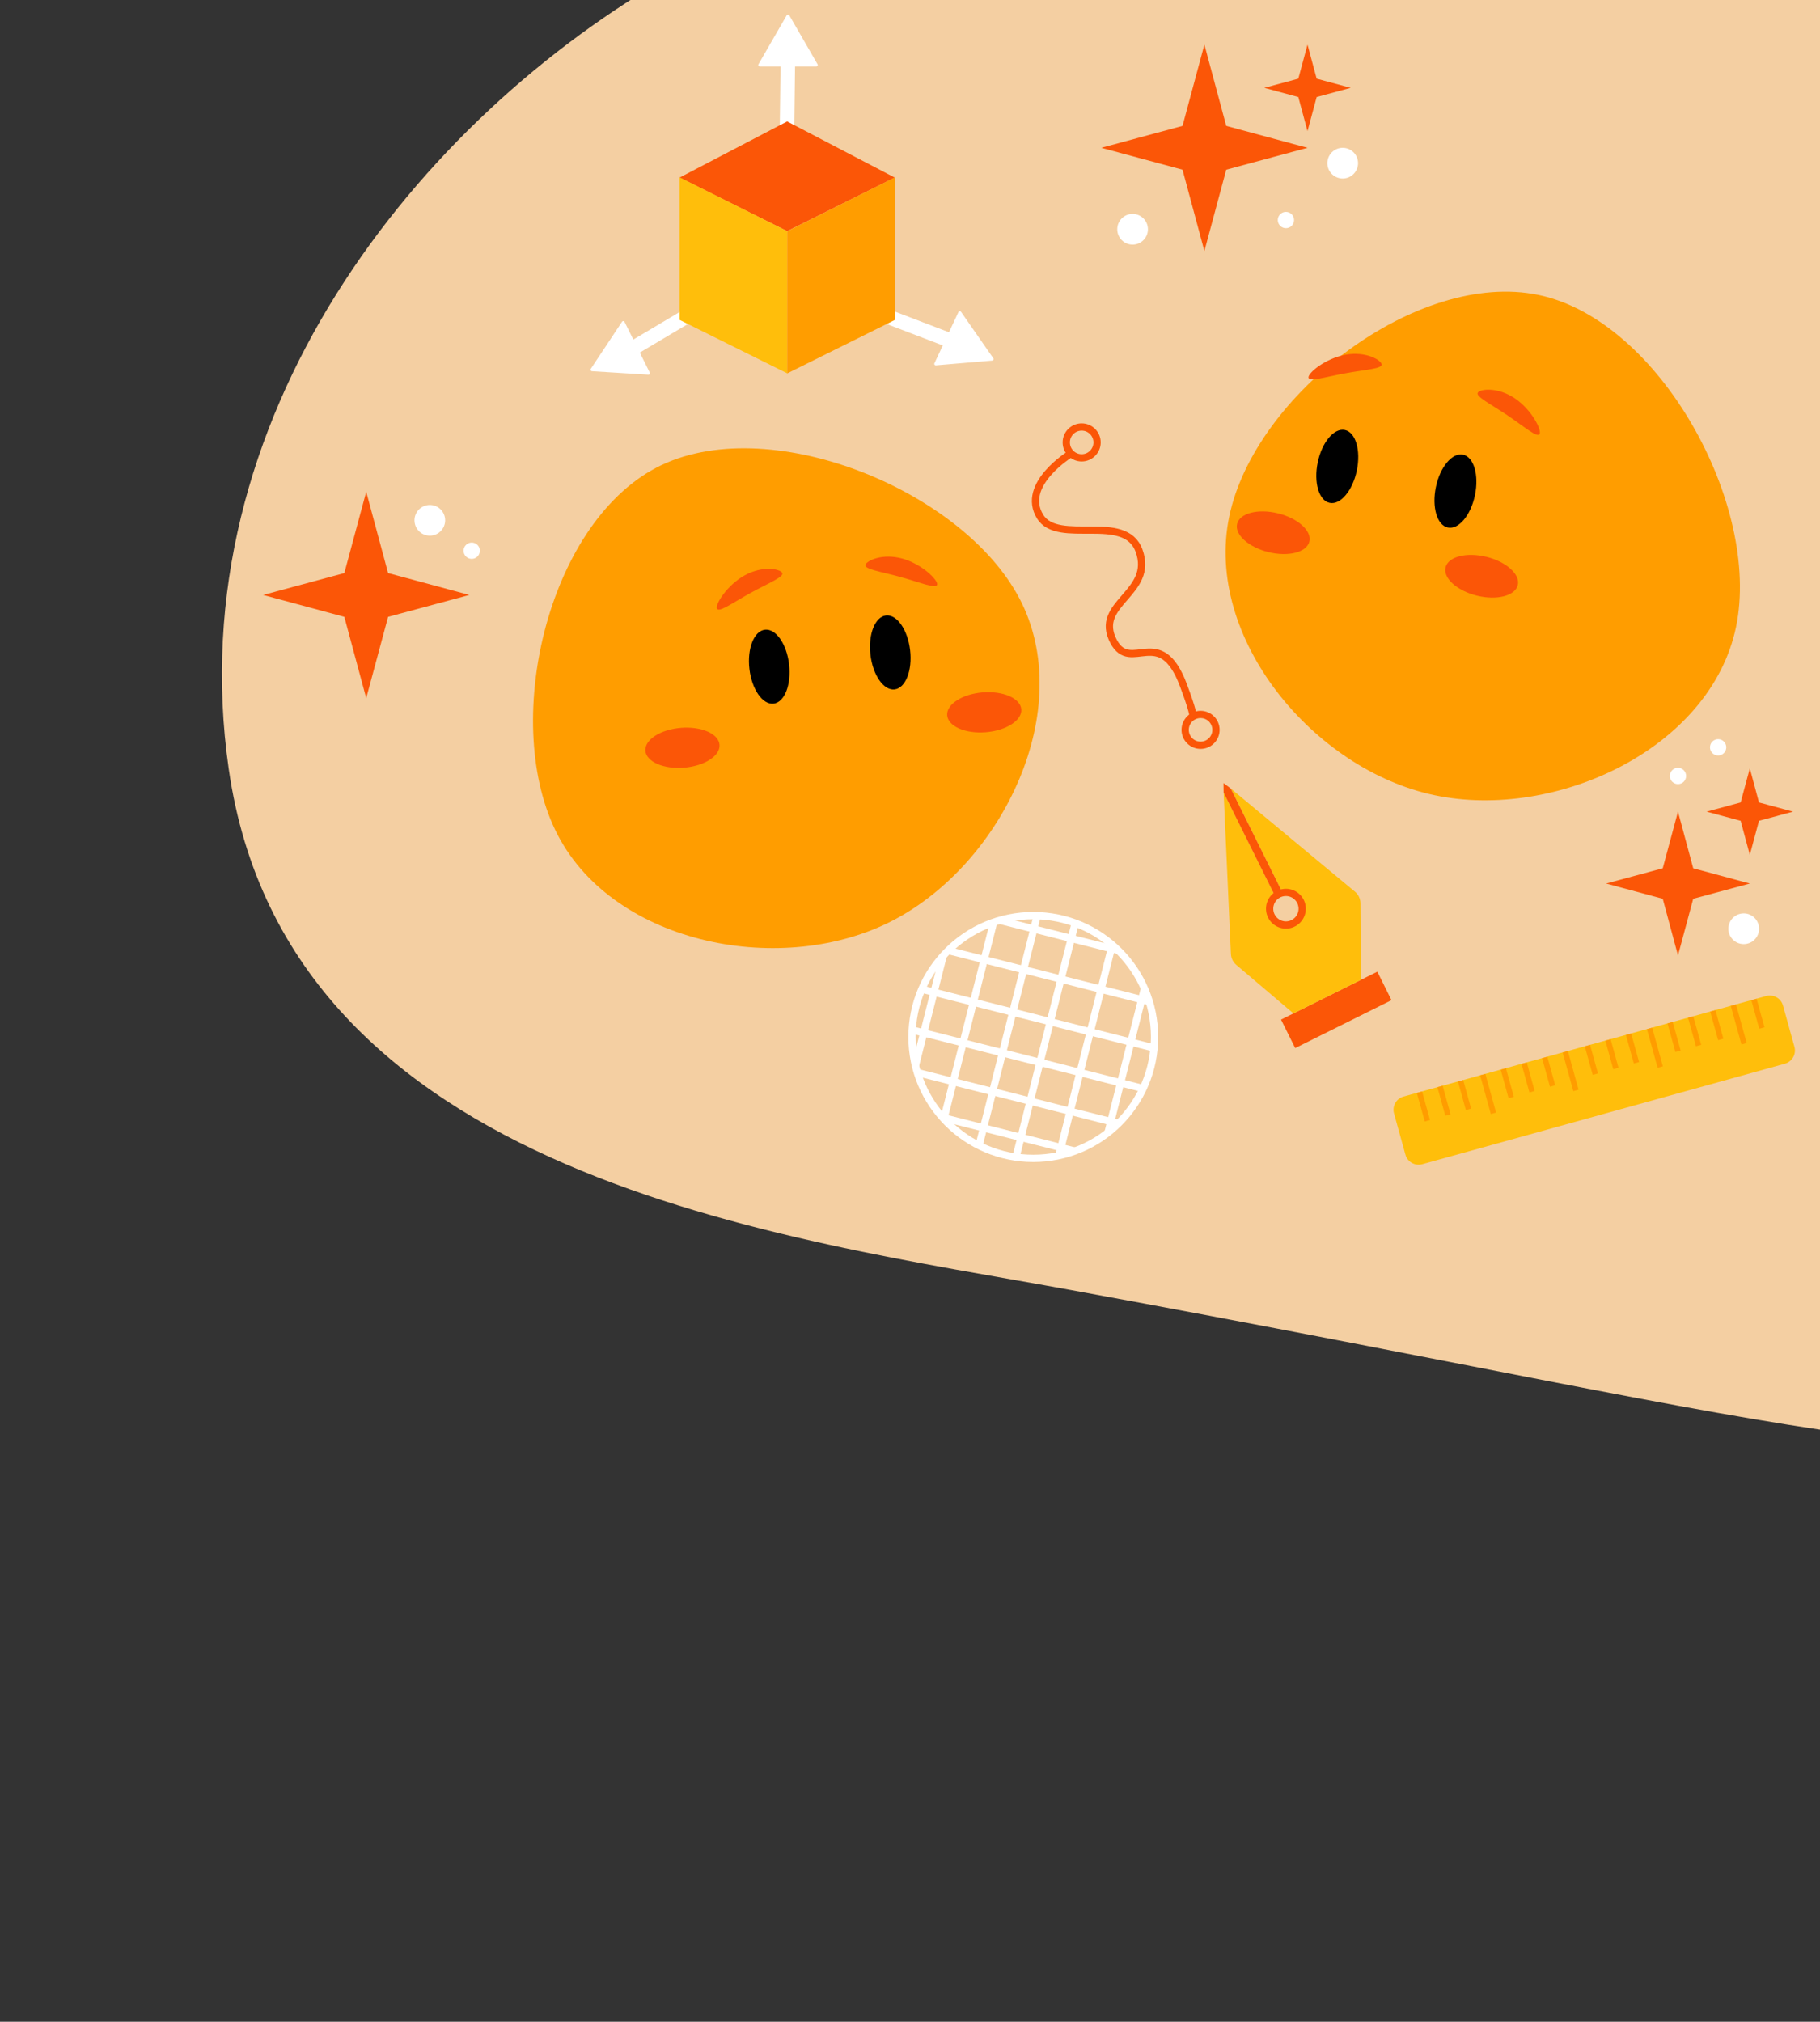 <svg width="1003" height="1114" viewBox="0 0 1003 1114" fill="none" xmlns="http://www.w3.org/2000/svg">
<rect x="0" y="0" width="1003" height="1114" fill="#333333" stroke="none"/>
<path d="M1577.32 451.351C1563.41 589.348 1447.57 742.707 1276.53 778.649C1076.57 820.668 1025.09 790.406 590.602 710.886C433.294 682.094 158.579 649.989 126.039 423.63C98.276 230.529 229.952 65.421 372.081 -14.848C553.889 -117.512 724.252 -188.208 982.529 -165.337C1170.41 -148.703 1344.47 -57.239 1461.68 90.661C1489.94 126.335 1593.46 291.362 1577.32 451.351Z" fill="#F4CFA2"/>
<g clip-path="url(#clip0_616_5)">
<path d="M569.436 638.267C606.348 638.267 636.27 608.322 636.27 571.384C636.27 534.445 606.348 504.501 569.436 504.501C532.525 504.501 502.603 534.445 502.603 571.384C502.603 608.322 532.525 638.267 569.436 638.267Z" stroke="white" stroke-width="4" stroke-miterlimit="10"/>
<mask id="mask0_616_5" style="mask-type:luminance" maskUnits="userSpaceOnUse" x="502" y="504" width="135" height="135">
<path d="M569.436 638.267C606.348 638.267 636.27 608.322 636.27 571.384C636.27 534.445 606.348 504.501 569.436 504.501C532.525 504.501 502.603 534.445 502.603 571.384C502.603 608.322 532.525 638.267 569.436 638.267Z" fill="white"/>
</mask>
<g mask="url(#mask0_616_5)">
<path d="M595.904 495.323L556.538 650.879" stroke="white" stroke-width="4" stroke-miterlimit="10"/>
<path d="M617.951 500.918L578.585 656.475" stroke="white" stroke-width="4" stroke-miterlimit="10"/>
<path d="M640.35 506.593L600.973 662.15" stroke="white" stroke-width="4" stroke-miterlimit="10"/>
<path d="M662.738 512.268L623.372 667.825" stroke="white" stroke-width="4" stroke-miterlimit="10"/>
<path d="M505.989 472.543L466.623 628.088" stroke="white" stroke-width="4" stroke-miterlimit="10"/>
<path d="M531.843 479.094L492.477 634.65" stroke="white" stroke-width="4" stroke-miterlimit="10"/>
<path d="M553.549 484.587L514.183 640.143" stroke="white" stroke-width="4" stroke-miterlimit="10"/>
<path d="M575.255 490.091L535.889 645.648" stroke="white" stroke-width="4" stroke-miterlimit="10"/>
<path d="M702.775 640.974L419.086 569.064" stroke="white" stroke-width="4" stroke-miterlimit="10"/>
<path d="M697.717 660.956L414.028 589.057" stroke="white" stroke-width="4" stroke-miterlimit="10"/>
<path d="M691.433 685.794L407.744 613.884" stroke="white" stroke-width="4" stroke-miterlimit="10"/>
<path d="M731.128 528.929L447.439 457.019" stroke="white" stroke-width="4" stroke-miterlimit="10"/>
<path d="M725.458 551.334L441.77 479.435" stroke="white" stroke-width="4" stroke-miterlimit="10"/>
<path d="M719.787 573.749L436.099 501.839" stroke="white" stroke-width="4" stroke-miterlimit="10"/>
<path d="M713.843 597.2L430.166 525.29" stroke="white" stroke-width="4" stroke-miterlimit="10"/>
<path d="M708.173 619.604L424.495 547.706" stroke="white" stroke-width="4" stroke-miterlimit="10"/>
</g>
<path d="M561.88 329.86C593.564 390.432 552.981 475.273 492.455 506.98C431.928 538.687 339.127 520.798 307.443 460.238C275.759 399.666 301.204 289.385 361.719 257.678C422.246 225.97 530.196 269.301 561.868 329.86H561.88Z" fill="#FF9D00"/>
<path d="M426.323 387.704C432.357 386.996 436.18 377.304 434.862 366.056C433.543 354.809 427.583 346.265 421.549 346.973C415.515 347.681 411.692 357.374 413.01 368.621C414.328 379.869 420.289 388.412 426.323 387.704Z" fill="black"/>
<path d="M493.018 379.868C499.052 379.16 502.875 369.467 501.557 358.22C500.239 346.972 494.278 338.429 488.244 339.137C482.21 339.845 478.387 349.537 479.705 360.785C481.024 372.032 486.984 380.576 493.018 379.868Z" fill="black"/>
<path d="M543.306 403.464C554.585 402.544 563.328 396.886 562.835 390.826C562.341 384.766 552.798 380.599 541.519 381.519C530.24 382.439 521.497 388.097 521.99 394.157C522.484 400.217 532.027 404.384 543.306 403.464Z" fill="#FB5607"/>
<path d="M376.998 422.994C388.277 422.074 397.02 416.415 396.526 410.355C396.033 404.295 386.489 400.129 375.21 401.049C363.931 401.969 355.188 407.627 355.682 413.687C356.175 419.747 365.719 423.914 376.998 422.994Z" fill="#FB5607"/>
<path d="M413.688 326.676C403.767 332.135 396.358 337.594 395.153 335.41C393.948 333.227 400.562 322.434 410.484 316.975C420.405 311.516 429.871 313.461 431.076 315.656C432.28 317.851 423.609 321.229 413.688 326.676Z" fill="#FB5607"/>
<path d="M496.398 317.976C507.308 320.99 515.786 324.583 516.445 322.172C517.104 319.761 508.183 310.8 497.273 307.786C486.364 304.772 477.602 308.855 476.943 311.266C476.283 313.677 485.489 314.951 496.398 317.965V317.976Z" fill="#FB5607"/>
<path d="M956.724 345.464C942.768 412.381 857.592 452.152 790.724 438.197C723.856 424.232 663.489 351.457 677.444 284.529C691.4 217.611 781.019 148.556 847.887 162.522C914.755 176.487 970.679 278.547 956.724 345.464Z" fill="#FF9D00"/>
<path d="M747.738 259.249C750.048 248.162 747.099 238.169 741.152 236.928C735.204 235.687 728.51 243.667 726.2 254.754C723.889 265.84 726.838 275.833 732.786 277.074C738.733 278.316 745.427 270.335 747.738 259.249Z" fill="black"/>
<path d="M812.852 272.846C815.162 261.76 812.214 251.767 806.266 250.526C800.319 249.284 793.624 257.265 791.314 268.351C789.004 279.438 791.952 289.431 797.9 290.672C803.847 291.913 810.542 283.933 812.852 272.846Z" fill="black"/>
<path d="M836.441 322.413C837.891 316.509 830.158 309.531 819.169 306.828C808.18 304.125 798.096 306.719 796.645 312.624C795.195 318.528 802.928 325.506 813.917 328.209C824.906 330.912 834.99 328.317 836.441 322.413Z" fill="#FB5607"/>
<path d="M721.572 298.435C723.022 292.531 715.289 285.553 704.3 282.85C693.311 280.146 683.227 282.741 681.776 288.646C680.326 294.55 688.059 301.528 699.048 304.231C710.037 306.934 720.121 304.339 721.572 298.435Z" fill="#FB5607"/>
<path d="M741.449 205.681C730.312 207.706 721.55 210.549 721.106 208.081C720.663 205.624 730.346 197.482 741.483 195.457C752.62 193.433 760.984 198.278 761.427 200.734C761.87 203.191 752.586 203.646 741.449 205.681Z" fill="#FB5607"/>
<path d="M830.75 228.859C840.148 235.171 847.046 241.278 848.433 239.197C849.819 237.116 844.194 225.788 834.807 219.476C825.409 213.165 815.806 214.256 814.419 216.338C813.033 218.419 821.363 222.547 830.761 228.859H830.75Z" fill="#FB5607"/>
<path d="M590.234 249.887C590.234 249.887 562.209 266.867 573.221 284.665C583.142 300.678 619.895 282.175 627.691 303.351C636.441 327.108 602.348 332.237 613.735 353.527C623.281 371.36 639.385 343.451 652.158 377.501C657.443 391.58 657.454 394.23 657.454 394.23" stroke="#FB5607" stroke-width="4" stroke-miterlimit="10"/>
<path d="M661.636 410.653C666.324 410.653 670.125 406.849 670.125 402.157C670.125 397.465 666.324 393.662 661.636 393.662C656.947 393.662 653.146 397.465 653.146 402.157C653.146 406.849 656.947 410.653 661.636 410.653Z" stroke="#FB5607" stroke-width="4" stroke-miterlimit="10"/>
<path d="M596.109 252.264C600.798 252.264 604.598 248.461 604.598 243.769C604.598 239.077 600.798 235.273 596.109 235.273C591.421 235.273 587.62 239.077 587.62 243.769C587.62 248.461 591.421 252.264 596.109 252.264Z" stroke="#FB5607" stroke-width="4" stroke-miterlimit="10"/>
<path d="M201.822 270.972L213.879 315.77L258.644 327.836L213.879 339.903L201.822 384.7L189.764 339.903L145 327.836L189.764 315.77L201.822 270.972Z" fill="#FB5607"/>
<path d="M924.733 447.216L933.131 478.423L964.326 486.827L933.131 495.232L924.733 526.45L916.334 495.232L885.15 486.827L916.334 478.423L924.733 447.216Z" fill="#FB5607"/>
<path d="M964.326 423.379L969.371 442.155L988.134 447.216L969.371 452.265L964.326 471.042L959.268 452.265L940.506 447.216L959.268 442.155L964.326 423.379Z" fill="#FB5607"/>
<path d="M960.962 520.206C965.632 520.206 969.417 516.418 969.417 511.745C969.417 507.072 965.632 503.284 960.962 503.284C956.292 503.284 952.507 507.072 952.507 511.745C952.507 516.418 956.292 520.206 960.962 520.206Z" fill="white"/>
<path d="M236.869 295.151C241.539 295.151 245.324 291.363 245.324 286.689C245.324 282.016 241.539 278.228 236.869 278.228C232.2 278.228 228.414 282.016 228.414 286.689C228.414 291.363 232.2 295.151 236.869 295.151Z" fill="white"/>
<path d="M259.962 307.945C262.441 307.945 264.451 305.934 264.451 303.453C264.451 300.972 262.441 298.961 259.962 298.961C257.482 298.961 255.473 300.972 255.473 303.453C255.473 305.934 257.482 307.945 259.962 307.945Z" fill="white"/>
<path d="M663.738 24.581L675.784 69.379L720.56 81.445L675.784 93.5L663.738 138.309L651.68 93.5L606.916 81.445L651.68 69.379L663.738 24.581Z" fill="#FB5607"/>
<path d="M720.56 24.581L725.606 43.358L744.368 48.407L725.606 53.468L720.56 72.245L715.503 53.468L696.74 48.407L715.503 43.358L720.56 24.581Z" fill="#FB5607"/>
<path d="M739.959 98.368C744.629 98.368 748.414 94.58 748.414 89.907C748.414 85.234 744.629 81.445 739.959 81.445C735.289 81.445 731.504 85.234 731.504 89.907C731.504 94.58 735.289 98.368 739.959 98.368Z" fill="white"/>
<path d="M624.167 134.795C628.837 134.795 632.622 131.007 632.622 126.334C632.622 121.66 628.837 117.872 624.167 117.872C619.497 117.872 615.712 121.66 615.712 126.334C615.712 131.007 619.497 134.795 624.167 134.795Z" fill="white"/>
<path d="M708.661 125.731C711.14 125.731 713.15 123.72 713.15 121.239C713.15 118.758 711.14 116.746 708.661 116.746C706.182 116.746 704.172 118.758 704.172 121.239C704.172 123.72 706.182 125.731 708.661 125.731Z" fill="white"/>
<path d="M924.732 432.056C927.211 432.056 929.221 430.045 929.221 427.564C929.221 425.083 927.211 423.072 924.732 423.072C922.253 423.072 920.243 425.083 920.243 427.564C920.243 430.045 922.253 432.056 924.732 432.056Z" fill="white"/>
<path d="M946.859 416.271C949.338 416.271 951.348 414.26 951.348 411.779C951.348 409.298 949.338 407.286 946.859 407.286C944.38 407.286 942.37 409.298 942.37 411.779C942.37 414.26 944.38 416.271 946.859 416.271Z" fill="white"/>
<path d="M433.382 120.192L449.781 94.717C450.224 94.024 449.758 93.114 448.94 93.08L418.699 91.613C417.881 91.578 417.324 92.431 417.699 93.159L431.553 120.113C431.928 120.841 432.95 120.886 433.394 120.204L433.382 120.192Z" fill="white"/>
<path d="M433.575 8.398L417.972 35.443C417.665 35.977 418.051 36.637 418.665 36.637H449.872C450.485 36.637 450.872 35.977 450.565 35.443L434.95 8.398C434.643 7.864 433.882 7.864 433.575 8.398Z" fill="white"/>
<path d="M434.269 26.822L433.337 102.144" stroke="white" stroke-width="8" stroke-miterlimit="10"/>
<path d="M443.201 157.165L461.441 181.355C461.929 182.003 462.952 181.878 463.27 181.127L475.089 153.23C475.407 152.48 474.794 151.661 473.976 151.763L443.917 155.471C443.11 155.573 442.701 156.517 443.201 157.165Z" fill="white"/>
<path d="M547.424 197.425L529.593 171.79C529.241 171.29 528.479 171.347 528.218 171.904L514.956 200.177C514.694 200.734 515.137 201.36 515.74 201.314L546.833 198.676C547.446 198.619 547.764 197.925 547.424 197.425Z" fill="white"/>
<path d="M530.468 190.214L460.146 163.352" stroke="white" stroke-width="8" stroke-miterlimit="10"/>
<path d="M422.45 147.805L392.175 147.077C391.357 147.055 390.823 147.93 391.22 148.647L405.721 175.248C406.108 175.964 407.13 175.987 407.562 175.293L423.325 149.42C423.745 148.727 423.257 147.828 422.438 147.805H422.45Z" fill="white"/>
<path d="M326.171 204.533L357.32 206.466C357.934 206.5 358.355 205.863 358.082 205.317L344.183 177.352C343.91 176.806 343.149 176.76 342.808 177.261L325.557 203.282C325.216 203.793 325.557 204.476 326.171 204.521V204.533Z" fill="white"/>
<path d="M342.354 195.707L407.074 157.245" stroke="white" stroke-width="8" stroke-miterlimit="10"/>
<path d="M433.802 127.357L374.503 97.845L433.802 66.911L493.102 97.845L433.802 127.357Z" fill="#FB5607"/>
<path d="M433.802 205.693L374.503 176.249V97.708L433.802 127.357V205.693Z" fill="#FFBE0B"/>
<path d="M433.803 205.761L493.102 176.317V97.788L433.803 127.437V205.761Z" fill="#FF9D00"/>
<path d="M759.044 535.395L705.978 561.803L713.78 577.505L766.846 551.098L759.044 535.395Z" fill="#FB5607"/>
<path d="M746.699 491.308L678.262 434.467L706.821 491.922C710.731 491.092 714.844 492.957 716.697 496.699C718.901 501.134 717.095 506.525 712.662 508.731C708.23 510.937 702.844 509.129 700.639 504.694C698.775 500.952 699.775 496.54 702.798 493.924L674.342 436.673L678.342 525.586C678.444 527.928 679.524 530.123 681.308 531.647L712.799 558.396L750.006 539.881L749.756 497.756C749.744 495.266 748.619 492.9 746.71 491.308H746.699Z" fill="#FFBE0B"/>
<path d="M707.196 492.684L703.162 494.697L674.33 436.685L674.273 431.499L678.262 434.467L707.196 492.684Z" fill="#FB5607"/>
<path d="M708.662 509.675C713.614 509.675 717.628 505.658 717.628 500.702C717.628 495.746 713.614 491.729 708.662 491.729C703.71 491.729 699.695 495.746 699.695 500.702C699.695 505.658 703.71 509.675 708.662 509.675Z" stroke="#FB5607" stroke-width="4" stroke-miterlimit="10"/>
<path d="M783.824 641.491L983.646 586.11C987.668 584.995 990.026 580.828 988.912 576.803L982.624 554.083C981.51 550.057 977.346 547.698 973.324 548.813L773.502 604.194C769.48 605.309 767.122 609.476 768.236 613.501L774.524 636.221C775.638 640.247 779.802 642.606 783.824 641.491Z" fill="#FFBE0B"/>
<path d="M970.962 566.437L966.609 550.719" stroke="#FF9D00" stroke-width="3" stroke-miterlimit="10"/>
<path d="M961.166 575.137L955.279 553.858" stroke="#FF9D00" stroke-width="3" stroke-miterlimit="10"/>
<path d="M948.302 572.726L943.949 556.997" stroke="#FF9D00" stroke-width="3" stroke-miterlimit="10"/>
<path d="M936.085 576.104L931.732 560.386" stroke="#FF9D00" stroke-width="3" stroke-miterlimit="10"/>
<path d="M924.755 579.254L920.402 563.525" stroke="#FF9D00" stroke-width="3" stroke-miterlimit="10"/>
<path d="M914.959 587.954L909.072 566.664" stroke="#FF9D00" stroke-width="3" stroke-miterlimit="10"/>
<path d="M901.845 585.6L897.492 569.871" stroke="#FF9D00" stroke-width="3" stroke-miterlimit="10"/>
<path d="M890.514 588.739L886.161 573.021" stroke="#FF9D00" stroke-width="3" stroke-miterlimit="10"/>
<path d="M879.184 591.877L874.831 576.16" stroke="#FF9D00" stroke-width="3" stroke-miterlimit="10"/>
<path d="M868.501 600.828L862.614 579.538" stroke="#FF9D00" stroke-width="3" stroke-miterlimit="10"/>
<path d="M855.637 598.405L851.284 582.688" stroke="#FF9D00" stroke-width="3" stroke-miterlimit="10"/>
<path d="M844.307 601.544L839.954 585.827" stroke="#FF9D00" stroke-width="3" stroke-miterlimit="10"/>
<path d="M832.828 604.729L828.476 589.012" stroke="#FF9D00" stroke-width="3" stroke-miterlimit="10"/>
<path d="M823.032 613.429L817.146 592.15" stroke="#FF9D00" stroke-width="3" stroke-miterlimit="10"/>
<path d="M809.281 611.257L804.929 595.54" stroke="#FF9D00" stroke-width="3" stroke-miterlimit="10"/>
<path d="M797.951 614.396L793.599 598.678" stroke="#FF9D00" stroke-width="3" stroke-miterlimit="10"/>
<path d="M786.621 617.534L782.269 601.817" stroke="#FF9D00" stroke-width="3" stroke-miterlimit="10"/>
</g>
<defs>
<clipPath id="clip0_616_5">
<rect width="877" height="680" fill="white" transform="translate(145 8)"/>
</clipPath>
</defs>
</svg>

